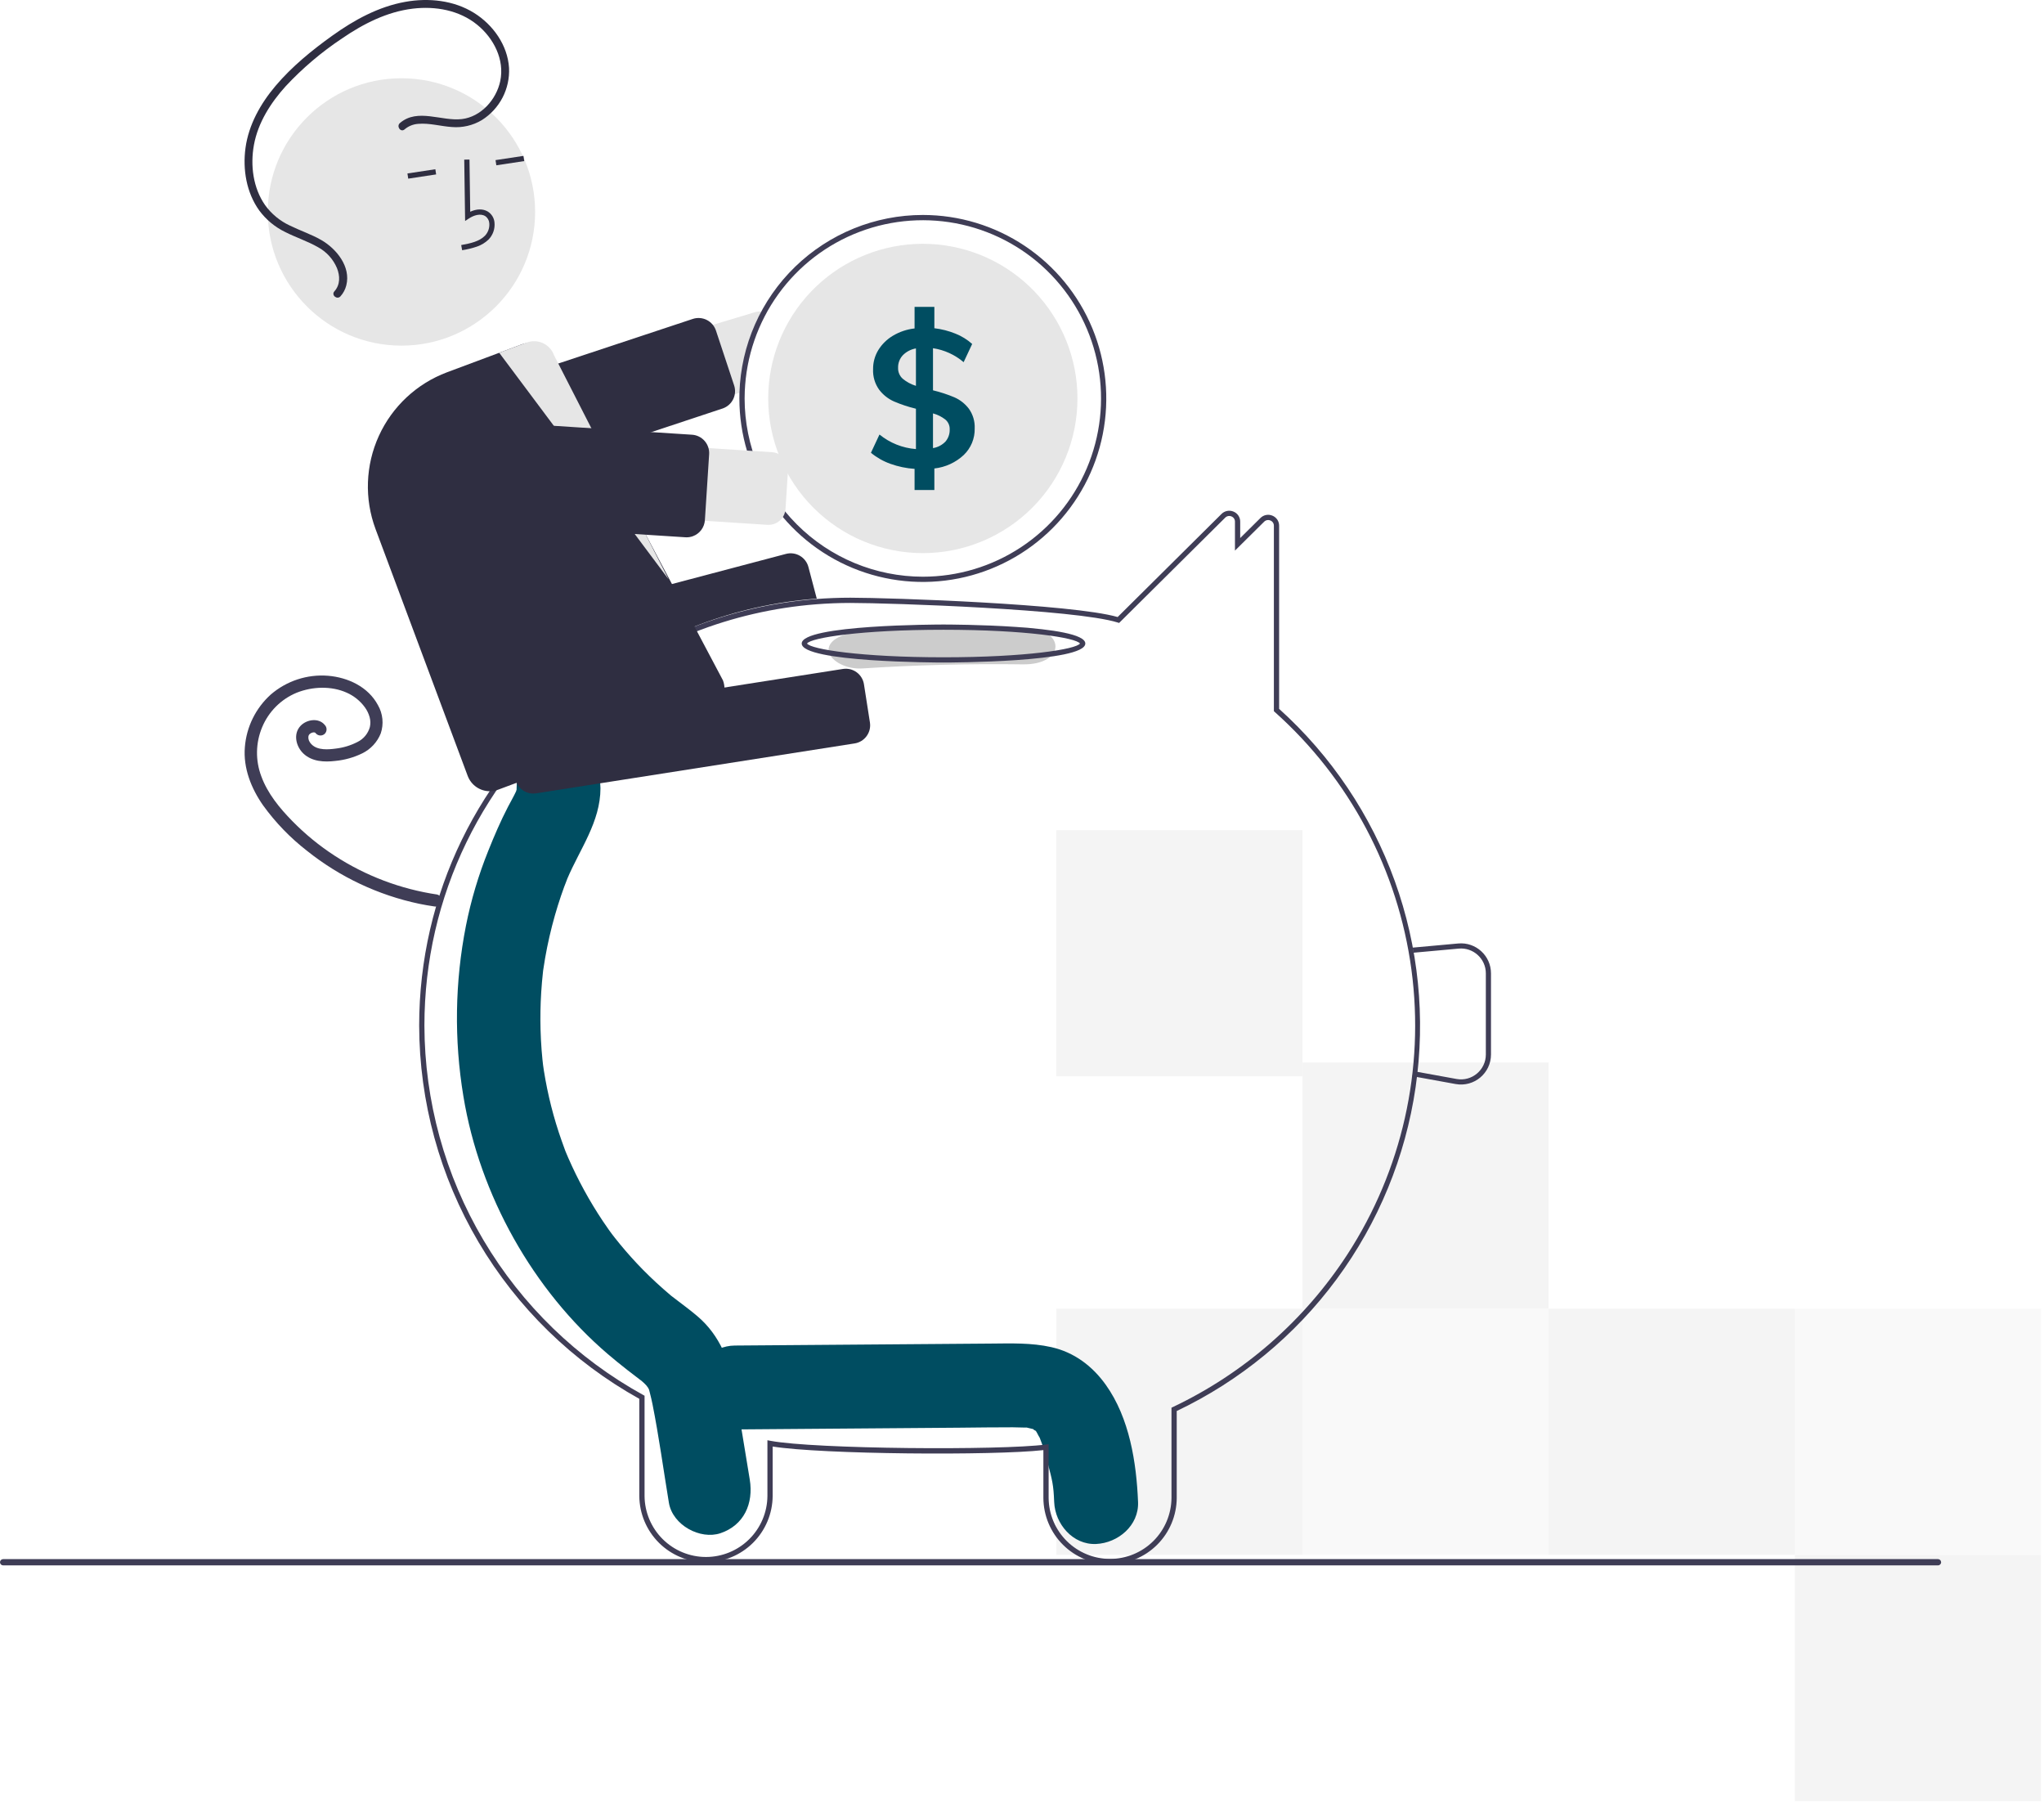 <svg width="298" height="263" viewBox="0 0 298 263" fill="none" xmlns="http://www.w3.org/2000/svg">
<g opacity="0.3">
<rect width="35.889" height="35.889" transform="matrix(1 -8.74228e-08 -8.74228e-08 -1 154 226.646)" fill="#D9D9D9"/>
<rect width="35.889" height="35.889" transform="matrix(1 -8.74228e-08 -8.74228e-08 -1 189.889 226.646)" fill="#D9D9D9" fill-opacity="0.5"/>
<rect width="35.889" height="35.889" transform="matrix(1 -8.74228e-08 -8.74228e-08 -1 189.889 190.757)" fill="#D9D9D9" fill-opacity="0.9"/>
<rect width="35.889" height="35.889" transform="matrix(1 -8.74228e-08 -8.74228e-08 -1 225.779 226.646)" fill="#D9D9D9" fill-opacity="0.9"/>
<rect width="35.889" height="35.889" transform="matrix(1 -8.74228e-08 -8.74228e-08 -1 261.668 226.646)" fill="#D9D9D9" fill-opacity="0.5"/>
<rect width="35.889" height="35.889" transform="matrix(1 -8.74228e-08 -8.74228e-08 -1 261.668 262.536)" fill="#D9D9D9" fill-opacity="0.9"/>
<rect width="35.889" height="35.889" transform="matrix(1 -8.74228e-08 -8.74228e-08 -1 154 156.889)" fill="#D9D9D9" fill-opacity="0.9"/>
</g>
<path d="M161.219 201.858C159.262 199.118 156.613 197.113 153.283 196.363C150.379 195.708 147.393 195.82 144.441 195.843L107.114 196.13C103.917 196.155 100.852 198.925 101.001 202.244C101.148 205.535 103.687 208.384 107.114 208.357C118.048 208.273 128.982 208.189 139.916 208.104C142.494 208.084 145.073 208.038 147.651 208.046C148.23 208.048 148.807 208.079 149.385 208.085C149.525 208.087 149.626 208.086 149.698 208.083C149.716 208.088 149.731 208.093 149.754 208.1C150.056 208.182 150.365 208.239 150.669 208.318C150.562 208.321 150.866 208.51 151.018 208.575C151.039 208.616 151.083 208.689 151.158 208.802C151.262 208.997 151.569 209.588 151.582 209.57C152.044 210.739 152.426 211.938 152.723 213.159C153.434 215.851 153.59 216.414 153.692 218.94C153.821 222.132 156.411 225.206 159.805 225.054C163.007 224.91 166.057 222.363 165.919 218.94C165.685 213.173 164.673 206.695 161.219 201.858Z" fill="#004D61"/>
<path d="M109.308 215.654C108.607 211.405 107.919 207.154 107.205 202.908C106.479 198.6 104.998 194.655 101.646 191.828C100.75 191.073 99.822 190.368 98.889 189.664C98.561 189.417 98.234 189.17 97.91 188.917C97.89 188.902 97.878 188.893 97.861 188.88C97.825 188.849 97.783 188.812 97.725 188.764C96.328 187.581 94.978 186.346 93.692 185.034C92.55 183.868 91.458 182.652 90.416 181.387C90.155 181.07 89.898 180.752 89.644 180.43C89.601 180.375 89.366 180.071 89.211 179.873C89.067 179.674 88.804 179.316 88.76 179.253C88.463 178.834 88.172 178.411 87.886 177.984C85.939 175.067 84.253 171.983 82.847 168.77C82.708 168.451 82.572 168.131 82.439 167.808C82.404 167.71 82.358 167.583 82.296 167.415C82.013 166.636 81.73 165.858 81.472 165.07C80.921 163.396 80.448 161.698 80.052 159.975C79.857 159.124 79.681 158.269 79.524 157.409C79.443 156.967 79.368 156.524 79.297 156.08C79.286 156.007 79.217 155.528 79.177 155.257C79.147 154.985 79.091 154.504 79.084 154.429C79.039 153.982 78.999 153.534 78.964 153.086C78.886 152.077 78.833 151.067 78.806 150.055C78.759 148.256 78.791 146.457 78.903 144.659C78.966 143.648 79.056 142.641 79.167 141.635C79.174 141.573 79.179 141.524 79.184 141.479C79.191 141.434 79.199 141.383 79.208 141.32C79.29 140.764 79.377 140.209 79.474 139.655C79.841 137.554 80.317 135.473 80.903 133.422C81.18 132.452 81.481 131.49 81.805 130.535C81.95 130.112 82.099 129.69 82.253 129.269C82.243 129.296 82.705 128.117 82.711 128.077C84.543 123.749 87.54 119.802 87.544 114.885C87.547 111.556 84.73 108.367 81.431 108.521C79.786 108.583 78.229 109.281 77.088 110.468C75.948 111.655 75.313 113.239 75.317 114.885C75.317 114.96 75.317 115.024 75.317 115.086C75.286 115.189 75.26 115.276 75.237 115.352C74.88 116.129 74.442 116.866 74.05 117.624C72.976 119.696 72.059 121.836 71.189 124.008C69.763 127.544 68.672 131.206 67.93 134.946C66.316 143.14 66.191 151.558 67.56 159.797C69.93 174.245 77.747 188.075 88.614 197.371C89.557 198.178 90.523 198.957 91.498 199.721C91.902 200.037 92.309 200.347 92.718 200.656C92.911 200.801 93.712 201.433 93.36 201.127C94.117 201.773 94.436 202.099 94.63 202.575C94.659 202.685 94.697 202.834 94.749 203.037C94.886 203.574 95.016 204.11 95.125 204.655C96.071 209.412 96.728 214.249 97.518 219.038C98.061 222.328 102.112 224.469 105.038 223.483C108.445 222.335 109.89 219.179 109.308 215.654Z" fill="#004D61"/>
<path d="M161.838 227.993C159.27 228 156.805 226.988 154.983 225.179C153.16 223.371 152.13 220.913 152.117 218.346V211.372C144.816 212.189 119.815 212 112.648 210.849V218.067C112.629 220.632 111.596 223.086 109.775 224.893C107.955 226.7 105.493 227.714 102.928 227.714C100.362 227.714 97.901 226.7 96.08 224.893C94.259 223.086 93.227 220.632 93.207 218.067V203.895C83.501 198.502 75.409 190.617 69.767 181.054C64.125 171.49 61.137 160.594 61.112 149.49C61.112 130.451 69.741 112.69 84.786 100.761C94.568 92.979 106.453 88.299 118.915 87.322C120.606 87.189 122.308 87.122 123.973 87.122C129.839 87.122 156.305 88.028 162.945 89.939L178.086 74.915C178.309 74.691 178.593 74.538 178.903 74.477C179.212 74.415 179.533 74.447 179.825 74.568C180.118 74.685 180.37 74.888 180.546 75.15C180.722 75.412 180.815 75.722 180.812 76.038V78.427L183.76 75.507C183.983 75.283 184.267 75.13 184.576 75.068C184.885 75.006 185.206 75.038 185.498 75.16C185.791 75.276 186.043 75.479 186.22 75.742C186.396 76.004 186.489 76.314 186.486 76.63V103.324C194.084 110.174 199.875 118.792 203.345 128.414C206.816 138.037 207.859 148.367 206.383 158.489C204.906 168.611 200.956 178.213 194.881 186.443C188.807 194.674 180.795 201.278 171.558 205.672V218.346C171.545 220.913 170.515 223.371 168.693 225.179C166.87 226.988 164.405 228 161.838 227.993V227.993ZM152.882 210.505V218.346C152.901 220.708 153.853 222.968 155.53 224.631C157.208 226.295 159.475 227.229 161.838 227.229C164.2 227.229 166.467 226.295 168.145 224.631C169.822 222.968 170.774 220.708 170.794 218.346V205.189L171.012 205.086C181.377 200.167 190.176 192.473 196.432 182.856C204.405 170.584 207.72 155.863 205.779 141.358C203.837 126.853 196.768 113.523 185.849 103.779L185.722 103.665V76.63C185.725 76.466 185.677 76.305 185.585 76.168C185.494 76.032 185.362 75.927 185.209 75.868C185.057 75.802 184.889 75.785 184.726 75.817C184.564 75.849 184.415 75.93 184.299 76.048L180.048 80.259V76.038C180.051 75.874 180.003 75.712 179.911 75.576C179.82 75.44 179.688 75.335 179.535 75.275C179.383 75.21 179.214 75.193 179.051 75.225C178.889 75.258 178.74 75.339 178.624 75.457L163.158 90.803L162.939 90.734C156.766 88.802 129.883 87.886 123.973 87.886C122.328 87.886 120.646 87.953 118.975 88.084C106.664 89.049 94.924 93.672 85.261 101.36C70.4 113.143 61.876 130.685 61.876 149.49C61.902 160.496 64.874 171.294 70.483 180.762C76.092 190.231 84.135 198.025 93.775 203.335L93.972 203.445V218.067C93.991 220.429 94.944 222.688 96.621 224.352C98.299 226.015 100.565 226.949 102.928 226.949C105.29 226.949 107.557 226.015 109.235 224.352C110.912 222.688 111.864 220.429 111.884 218.067V209.934L112.337 210.019C118.777 211.231 145.896 211.422 152.45 210.562L152.882 210.505Z" fill="#3F3D56"/>
<path d="M110.039 45.513L67.726 58.229C66.381 58.635 65.251 59.559 64.586 60.797C63.921 62.035 63.774 63.487 64.179 64.834C64.583 66.18 65.506 67.31 66.743 67.977C67.981 68.644 69.433 68.792 70.779 68.389L107.807 57.258L108.583 57.025C108.74 53.028 109.824 49.122 111.75 45.616C111.509 45.508 111.25 45.44 110.986 45.418C110.667 45.387 110.345 45.419 110.039 45.513Z" fill="#E6E6E6"/>
<path d="M70.047 71.1C69.486 71.098 68.939 70.92 68.484 70.591C68.028 70.262 67.688 69.798 67.511 69.265L64.865 61.281C64.755 60.948 64.711 60.596 64.737 60.245C64.762 59.895 64.856 59.553 65.014 59.239C65.172 58.925 65.39 58.646 65.655 58.416C65.921 58.186 66.23 58.011 66.563 57.901L101.001 46.488C101.334 46.377 101.686 46.334 102.036 46.359C102.387 46.385 102.729 46.479 103.042 46.636C103.356 46.794 103.636 47.012 103.866 47.278C104.095 47.543 104.271 47.852 104.381 48.185L107.027 56.169C107.247 56.826 107.203 57.542 106.904 58.167C106.605 58.792 106.074 59.276 105.425 59.516C105.393 59.528 105.361 59.539 105.328 59.55L70.891 70.962C70.619 71.053 70.334 71.099 70.047 71.1Z" fill="#2F2E41"/>
<path d="M134.542 31.334C127.591 31.337 120.914 34.044 115.925 38.882C110.935 43.721 108.024 50.311 107.807 57.258C107.799 57.53 107.796 57.805 107.796 58.08C107.796 63.37 109.364 68.541 112.303 72.939C115.242 77.338 119.419 80.766 124.306 82.79C129.194 84.814 134.571 85.344 139.76 84.312C144.948 83.28 149.713 80.733 153.454 76.992C157.194 73.252 159.742 68.486 160.774 63.298C161.806 58.11 161.276 52.732 159.252 47.845C157.227 42.958 153.799 38.78 149.401 35.842C145.003 32.903 139.831 31.334 134.542 31.334V31.334ZM134.542 84.062C127.653 84.055 121.049 81.315 116.178 76.444C111.307 71.573 108.567 64.969 108.56 58.08C108.56 57.725 108.567 57.373 108.583 57.025C108.79 51.936 110.488 47.02 113.467 42.888C116.445 38.756 120.573 35.59 125.336 33.785C130.099 31.981 135.288 31.616 140.257 32.736C145.226 33.856 149.756 36.412 153.283 40.087C156.811 43.761 159.181 48.391 160.099 53.401C161.016 58.412 160.44 63.581 158.443 68.267C156.446 72.953 153.116 76.948 148.866 79.757C144.617 82.565 139.635 84.062 134.542 84.062V84.062Z" fill="#3F3D56"/>
<path d="M157.085 58.08C157.085 64.059 154.71 69.793 150.482 74.02C146.254 78.248 140.52 80.623 134.542 80.623C128.563 80.623 122.829 78.248 118.601 74.02C114.374 69.793 111.999 64.059 111.999 58.08C111.999 57.365 112.033 56.662 112.098 55.967C112.641 50.197 115.386 44.858 119.762 41.058C124.138 37.258 129.81 35.29 135.599 35.562C141.388 35.834 146.851 38.325 150.852 42.518C154.852 46.711 157.085 52.284 157.085 58.08V58.08Z" fill="#E6E6E6"/>
<path d="M141.255 59.578C140.708 58.859 139.989 58.29 139.165 57.923C138.148 57.495 137.097 57.15 136.024 56.892V50.755C137.674 51.004 139.221 51.709 140.491 52.792L141.736 50.136C141.02 49.498 140.197 48.99 139.306 48.635C138.318 48.235 137.281 47.969 136.223 47.844V44.734H133.338V47.874C132.224 47.999 131.15 48.36 130.186 48.933C129.315 49.448 128.582 50.166 128.05 51.027C127.542 51.866 127.278 52.831 127.29 53.812C127.24 54.875 127.548 55.925 128.165 56.792C128.732 57.544 129.482 58.138 130.342 58.519C131.376 58.961 132.444 59.315 133.537 59.578V65.458C131.59 65.311 129.735 64.571 128.222 63.337L126.976 65.997C127.822 66.696 128.784 67.242 129.819 67.609C130.953 68.015 132.137 68.262 133.338 68.343V71.426H136.223V68.285C137.825 68.11 139.328 67.421 140.506 66.322C141.025 65.824 141.435 65.224 141.71 64.56C141.985 63.895 142.118 63.181 142.103 62.462C142.151 61.433 141.852 60.417 141.255 59.578V59.578ZM133.537 56.242C132.834 56.029 132.181 55.678 131.615 55.21C131.39 55.011 131.213 54.764 131.096 54.488C130.978 54.212 130.923 53.913 130.935 53.613C130.914 52.933 131.164 52.272 131.63 51.776C132.147 51.255 132.813 50.909 133.537 50.786V56.242ZM137.835 64.373C137.348 64.873 136.713 65.204 136.024 65.317V60.258C136.683 60.434 137.299 60.742 137.835 61.163C138.039 61.337 138.2 61.554 138.308 61.799C138.416 62.044 138.467 62.31 138.458 62.577C138.484 63.233 138.262 63.874 137.835 64.373V64.373Z" fill="#004D61"/>
<path d="M71.275 103.458C70.685 103.457 70.111 103.261 69.643 102.901C69.175 102.54 68.839 102.036 68.687 101.465L67.246 96.013C67.066 95.327 67.165 94.599 67.521 93.986C67.878 93.373 68.462 92.927 69.147 92.745L114.593 80.737C115.279 80.558 116.007 80.657 116.62 81.014C117.232 81.371 117.678 81.956 117.86 82.641L119.08 87.261L118.852 87.278C107.196 88.185 96.044 92.41 86.715 99.456L86.649 99.488L71.954 103.37C71.733 103.428 71.504 103.458 71.275 103.458V103.458Z" fill="#2F2E41"/>
<path d="M63.749 130.39C58.418 129.602 53.319 127.674 48.801 124.738C46.562 123.284 44.49 121.589 42.621 119.683C40.776 117.802 39.011 115.663 38.098 113.158C37.219 110.839 37.264 108.272 38.224 105.986C39.172 103.714 40.981 101.911 43.256 100.971C45.544 100.059 48.309 99.961 50.537 100.96C51.598 101.426 52.517 102.165 53.198 103.102C53.514 103.535 53.749 104.021 53.889 104.538C54.02 105.007 54.032 105.5 53.924 105.975C53.793 106.448 53.563 106.888 53.248 107.265C52.934 107.642 52.542 107.948 52.1 108.161C51.126 108.661 50.072 108.982 48.985 109.111C47.892 109.26 46.322 109.396 45.444 108.519C45.263 108.345 45.121 108.135 45.026 107.903C44.961 107.725 44.938 107.534 44.961 107.346C44.948 107.429 45.014 107.166 45.01 107.176C44.996 107.215 44.936 107.31 45.021 107.164C45.048 107.116 45.078 107.07 45.11 107.025C45.081 107.063 45.018 107.126 45.132 107.018C45.226 106.915 45.347 106.84 45.481 106.802C45.534 106.787 45.587 106.775 45.64 106.76C45.775 106.723 45.506 106.762 45.644 106.758C45.697 106.756 45.751 106.757 45.804 106.755C45.939 106.749 45.671 106.718 45.8 106.751C45.851 106.763 45.9 106.776 45.95 106.791C46.058 106.825 45.874 106.712 45.947 106.797C46.032 106.896 45.857 106.701 45.954 106.796C46.002 106.844 46.048 106.894 46.091 106.947C46.26 107.114 46.487 107.207 46.724 107.207C46.961 107.207 47.189 107.114 47.357 106.947C47.52 106.777 47.611 106.55 47.611 106.314C47.611 106.078 47.52 105.851 47.357 105.681C46.474 104.586 44.73 104.856 43.836 105.782C42.697 106.962 43.148 108.832 44.257 109.861C45.511 111.027 47.288 111.108 48.902 110.913C50.266 110.782 51.595 110.406 52.826 109.804C54.048 109.203 55.005 108.17 55.51 106.904C55.737 106.229 55.819 105.513 55.75 104.804C55.68 104.094 55.461 103.408 55.106 102.79C53.681 100.111 50.73 98.737 47.814 98.5C46.312 98.382 44.803 98.563 43.372 99.033C41.941 99.503 40.617 100.252 39.477 101.236C37.281 103.214 35.928 105.96 35.699 108.907C35.445 111.962 36.63 114.929 38.358 117.395C40.167 119.9 42.327 122.133 44.769 124.025C49.545 127.838 55.147 130.48 61.127 131.74C61.839 131.887 62.554 132.012 63.273 132.117C63.501 132.172 63.743 132.139 63.947 132.022C64.152 131.906 64.305 131.716 64.374 131.491C64.436 131.262 64.404 131.018 64.287 130.812C64.17 130.606 63.977 130.454 63.749 130.39L63.749 130.39Z" fill="#3F3D56"/>
<path d="M149.101 91.464C141.29 91.354 133.504 91.552 125.743 92.059C123.09 92.232 120.795 93.17 120.795 94.746C120.795 96.064 123.072 97.607 125.743 97.433C133.5 96.926 141.286 96.728 149.101 96.838C155.472 96.928 155.468 91.554 149.101 91.464Z" fill="#CCCCCC"/>
<path d="M137.557 96.572C136.713 96.572 116.884 96.54 116.884 93.801C116.884 91.062 136.713 91.031 137.557 91.031C138.401 91.031 158.23 91.062 158.23 93.801C158.23 96.54 138.401 96.572 137.557 96.572ZM117.659 93.801C118.202 94.632 125.491 95.808 137.557 95.808C149.623 95.808 156.912 94.632 157.454 93.801C156.912 92.971 149.623 91.795 137.557 91.795C125.491 91.795 118.202 92.971 117.659 93.801V93.801Z" fill="#3F3D56"/>
<path d="M77.747 115.672C77.111 115.67 76.496 115.441 76.012 115.027C75.529 114.612 75.209 114.039 75.109 113.411L74.236 107.839C74.127 107.139 74.301 106.423 74.719 105.85C75.136 105.277 75.764 104.893 76.465 104.783L122.9 97.507C123.601 97.398 124.316 97.571 124.889 97.989C125.462 98.407 125.846 99.035 125.957 99.735L126.829 105.307C126.939 106.008 126.765 106.723 126.347 107.296C125.93 107.869 125.302 108.253 124.601 108.363L78.166 115.639C78.027 115.661 77.888 115.672 77.747 115.672Z" fill="#2F2E41"/>
<path d="M58.53 50.38C69.292 50.38 78.016 41.655 78.016 30.893C78.016 20.131 69.292 11.407 58.53 11.407C47.768 11.407 39.044 20.131 39.044 30.893C39.044 41.655 47.768 50.38 58.53 50.38Z" fill="#E6E6E6"/>
<path d="M69.563 35.935C70.186 35.718 70.755 35.369 71.231 34.913C71.547 34.588 71.787 34.197 71.936 33.77C72.085 33.342 72.139 32.886 72.093 32.436C72.067 32.115 71.966 31.804 71.799 31.528C71.633 31.252 71.405 31.018 71.133 30.845C70.428 30.411 69.496 30.427 68.555 30.864L68.447 23.257L67.683 23.268L67.81 32.21L68.392 31.829C69.066 31.387 70.035 31.067 70.733 31.496C70.905 31.609 71.049 31.761 71.153 31.939C71.258 32.117 71.319 32.317 71.334 32.523C71.366 32.859 71.325 33.198 71.215 33.517C71.104 33.835 70.926 34.126 70.693 34.37C69.865 35.192 68.639 35.468 67.24 35.719L67.375 36.471C68.119 36.358 68.851 36.179 69.563 35.935V35.935Z" fill="#2F2E41"/>
<path d="M76.315 22.723L72.246 23.339L72.361 24.095L76.43 23.479L76.315 22.723Z" fill="#2F2E41"/>
<path d="M63.471 24.668L59.401 25.284L59.516 26.04L63.585 25.423L63.471 24.668Z" fill="#2F2E41"/>
<path d="M71.408 115.331C70.707 115.329 70.023 115.115 69.447 114.715C68.872 114.315 68.431 113.75 68.185 113.094L54.75 77.113C53.108 72.701 53.283 67.817 55.237 63.533C57.192 59.249 60.765 55.916 65.174 54.264L76.099 50.184C76.521 50.026 76.971 49.952 77.422 49.968C77.873 49.983 78.317 50.088 78.727 50.276C79.136 50.459 79.505 50.721 79.812 51.048C80.119 51.376 80.357 51.76 80.513 52.181L105.401 99.171C105.563 99.595 105.639 100.046 105.625 100.5C105.612 100.953 105.509 101.399 105.322 101.812C105.135 102.226 104.869 102.598 104.538 102.908C104.207 103.218 103.817 103.459 103.393 103.618L72.609 115.113C72.225 115.257 71.818 115.331 71.408 115.331Z" fill="#2F2E41"/>
<path d="M72.784 51.422L97.478 84.444L80.769 51.769C80.631 51.387 80.419 51.037 80.146 50.738C79.872 50.438 79.543 50.196 79.175 50.024C78.808 49.852 78.411 49.754 78.006 49.736C77.601 49.717 77.196 49.779 76.815 49.917L72.784 51.422Z" fill="#E6E6E6"/>
<path d="M111.884 76.5L67.793 73.66C67.098 73.615 66.419 73.434 65.794 73.127C65.169 72.819 64.611 72.392 64.151 71.869C63.691 71.346 63.339 70.737 63.114 70.078C62.89 69.419 62.797 68.722 62.842 68.027C62.887 67.332 63.068 66.653 63.375 66.028C63.683 65.403 64.11 64.844 64.633 64.385C65.156 63.925 65.765 63.573 66.424 63.348C67.083 63.123 67.78 63.031 68.475 63.076L112.566 65.915C112.891 65.936 113.21 66.021 113.502 66.165C113.795 66.309 114.056 66.509 114.272 66.754C114.487 66.999 114.652 67.284 114.757 67.593C114.862 67.902 114.906 68.228 114.885 68.553L114.522 74.181C114.48 74.839 114.178 75.452 113.683 75.887C113.189 76.322 112.541 76.542 111.884 76.5Z" fill="#E6E6E6"/>
<path d="M100.102 78.321C100.044 78.321 99.986 78.319 99.927 78.315H99.927L63.722 75.983C63.372 75.961 63.029 75.869 62.714 75.714C62.399 75.559 62.117 75.344 61.885 75.08C61.653 74.816 61.476 74.509 61.362 74.177C61.249 73.844 61.202 73.493 61.225 73.142L61.844 63.53C61.867 63.179 61.958 62.837 62.113 62.522C62.268 62.206 62.484 61.925 62.748 61.693C63.011 61.461 63.318 61.283 63.651 61.17C63.983 61.057 64.335 61.01 64.685 61.033L100.89 63.365C101.598 63.411 102.258 63.736 102.726 64.269C103.194 64.801 103.432 65.498 103.387 66.206L102.768 75.818C102.734 76.333 102.552 76.828 102.244 77.242C101.936 77.656 101.515 77.972 101.031 78.153C100.734 78.264 100.42 78.321 100.102 78.321V78.321Z" fill="#2F2E41"/>
<path d="M58.307 17.935C60.87 15.73 64.391 17.703 67.33 17.358C70.143 17.027 72.364 14.504 72.931 11.824C73.593 8.697 71.97 5.564 69.578 3.615C66.958 1.479 63.483 0.866 60.19 1.261C56.416 1.714 52.964 3.473 49.867 5.601C46.877 7.592 44.128 9.921 41.674 12.543C39.477 14.97 37.615 17.863 37.021 21.129C36.48 24.097 36.893 27.386 38.648 29.9C39.578 31.188 40.825 32.215 42.267 32.882C43.772 33.621 45.377 34.149 46.834 34.984C49.038 36.247 51.18 38.866 50.489 41.591C50.342 42.186 50.049 42.736 49.639 43.192C49.146 43.739 48.256 43.016 48.751 42.467C49.619 41.503 49.585 40.217 49.122 39.066C48.572 37.769 47.597 36.698 46.358 36.027C44.833 35.155 43.148 34.616 41.585 33.822C40.088 33.096 38.789 32.019 37.798 30.683C35.926 28.082 35.366 24.698 35.791 21.566C36.25 18.178 37.991 15.099 40.173 12.518C42.548 9.71 45.466 7.333 48.447 5.198C51.645 2.907 55.178 0.969 59.088 0.269C62.477 -0.339 66.15 0.035 69.114 1.882C71.88 3.606 74.002 6.572 74.213 9.886C74.288 11.393 73.961 12.894 73.264 14.233C72.567 15.573 71.526 16.702 70.248 17.505C68.937 18.29 67.412 18.643 65.889 18.515C64.26 18.411 62.63 17.913 60.992 18.051C60.25 18.096 59.544 18.381 58.979 18.864C58.419 19.346 57.751 18.413 58.307 17.935V17.935Z" fill="#2F2E41"/>
<path d="M282.545 228.172H0.454C0.333 228.171 0.218 228.123 0.133 228.038C0.048 227.953 0 227.837 0 227.717C0 227.596 0.048 227.481 0.133 227.396C0.218 227.31 0.333 227.262 0.454 227.262H282.545C282.666 227.262 282.781 227.31 282.867 227.395C282.952 227.481 283 227.596 283 227.717C283 227.838 282.952 227.953 282.867 228.039C282.781 228.124 282.666 228.172 282.545 228.172V228.172Z" fill="#3F3D56"/>
<path d="M206 138.5L212.638 137.897C214.98 137.684 217 139.528 217 141.88V153.707C217 156.203 214.74 158.089 212.284 157.643L206 156.5" stroke="#3F3D56" stroke-width="0.75"/>
</svg>
